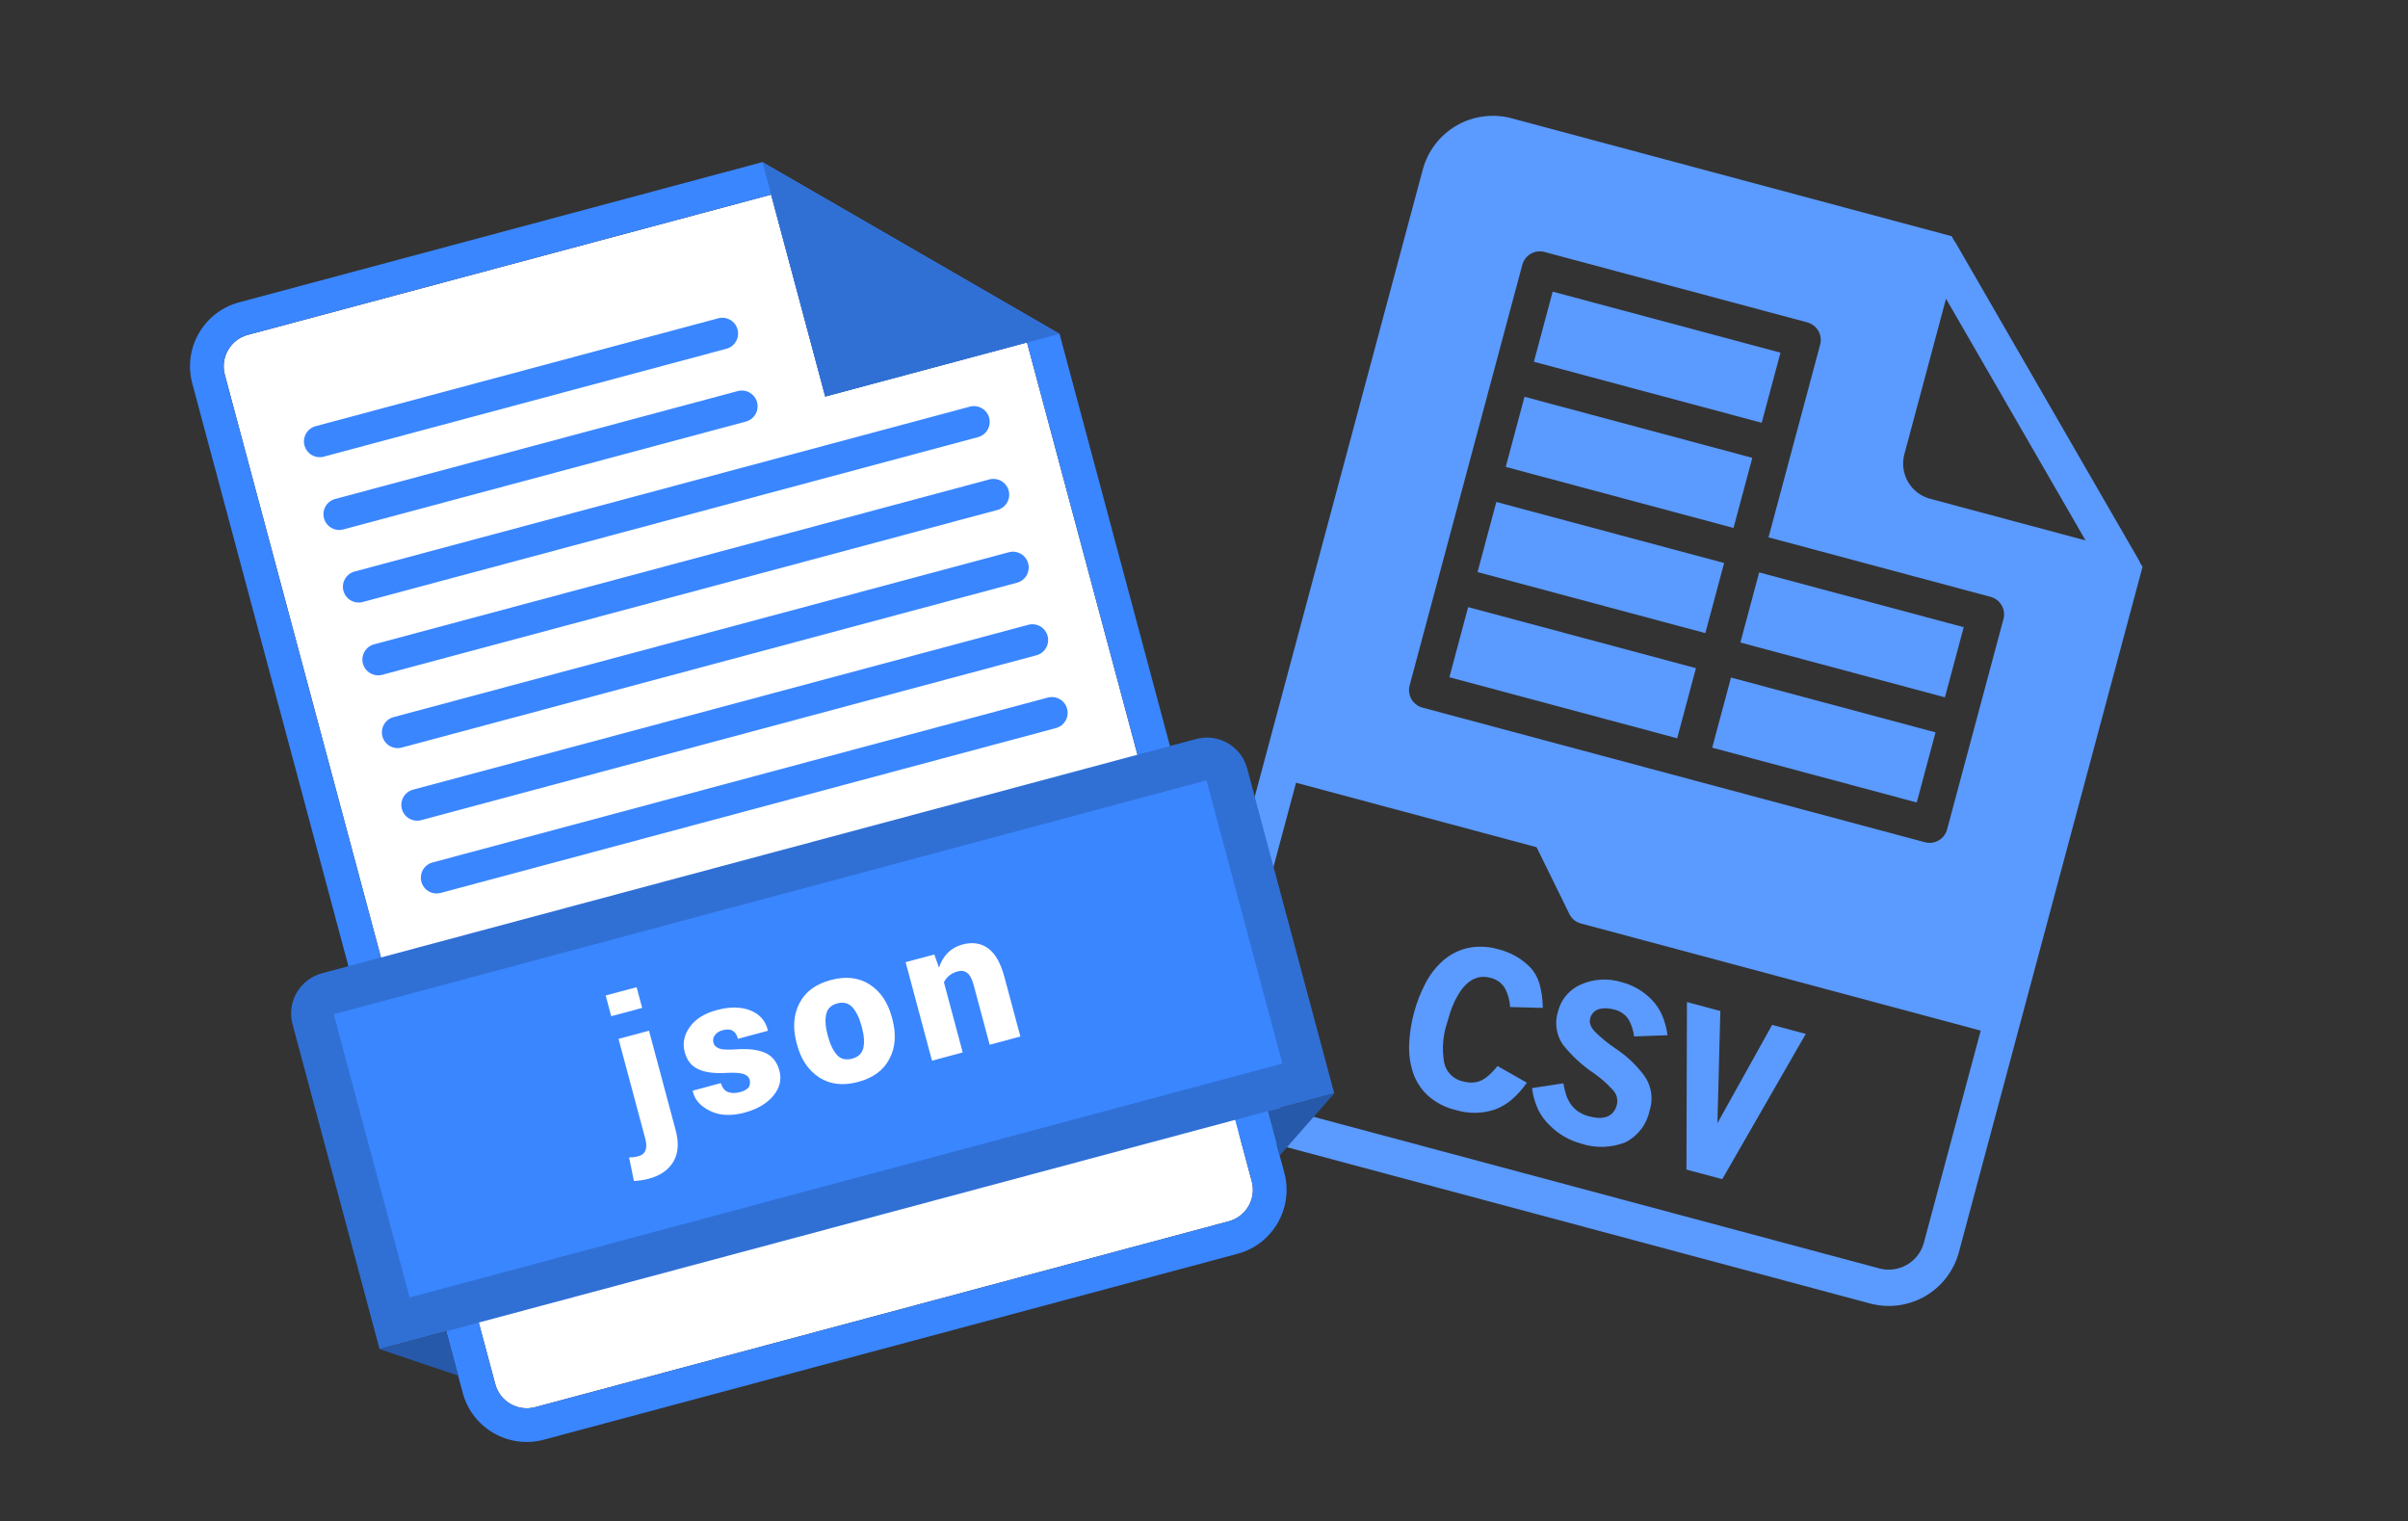<svg width="239" height="151" viewBox="0 0 239 151" fill="none" xmlns="http://www.w3.org/2000/svg">
<rect x="0" y="0" width="239" height="151" fill="#333333" stroke="none"/>
<g clip-path="url(#clip0_322_1213)">
<path d="M144.459 110.156C143.424 109.913 142.468 109.411 141.681 108.696C141.012 108.062 140.512 107.272 140.225 106.395C139.937 105.483 139.814 104.526 139.864 103.57C139.962 101.5 140.504 99.475 141.455 97.634C141.892 96.776 142.483 96.005 143.199 95.362C143.89 94.748 144.721 94.314 145.619 94.098C146.658 93.872 147.737 93.915 148.754 94.222C149.932 94.513 151.006 95.124 151.86 95.986C152.29 96.44 152.606 96.99 152.783 97.59C153.009 98.383 153.125 99.204 153.126 100.029L149.884 99.943C149.849 99.304 149.681 98.68 149.389 98.111C149.229 97.835 149.013 97.597 148.754 97.412C148.495 97.228 148.2 97.1 147.888 97.037C147.508 96.927 147.107 96.916 146.722 97.006C146.368 97.096 146.037 97.262 145.753 97.492C145.457 97.735 145.197 98.018 144.98 98.332C144.749 98.663 144.547 99.013 144.376 99.378C144.205 99.739 144.057 100.109 143.933 100.488C143.812 100.862 143.71 101.201 143.627 101.511C143.201 102.793 143.103 104.162 143.343 105.492C143.444 105.947 143.675 106.363 144.008 106.689C144.342 107.015 144.763 107.236 145.221 107.326C145.571 107.427 145.937 107.462 146.3 107.429C146.605 107.397 146.9 107.305 147.168 107.158C147.439 107.001 147.689 106.811 147.911 106.591C148.168 106.342 148.41 106.078 148.637 105.802L151.549 107.454C151.109 108.08 150.596 108.651 150.02 109.154C149.535 109.563 148.984 109.885 148.391 110.108C147.118 110.539 145.741 110.556 144.459 110.156ZM156.896 113.488C155.738 113.17 154.682 112.556 153.833 111.706C153.352 111.256 152.957 110.722 152.667 110.13C152.353 109.452 152.148 108.729 152.058 107.987L155.166 107.516C155.232 107.901 155.324 108.28 155.443 108.652C155.55 108.988 155.707 109.305 155.909 109.593C156.11 109.876 156.36 110.121 156.647 110.317C156.972 110.535 157.334 110.695 157.715 110.789C157.999 110.868 158.291 110.92 158.585 110.942C158.859 110.963 159.135 110.934 159.399 110.858C159.651 110.784 159.877 110.644 160.056 110.453C160.264 110.22 160.41 109.939 160.479 109.634C160.542 109.366 160.534 109.086 160.456 108.822C160.378 108.558 160.232 108.319 160.032 108.128C159.486 107.524 158.873 106.985 158.204 106.52C157.027 105.733 155.981 104.766 155.103 103.654C154.782 103.179 154.573 102.637 154.493 102.069C154.412 101.501 154.462 100.922 154.638 100.376C154.786 99.784 155.069 99.234 155.465 98.77C155.862 98.305 156.36 97.939 156.922 97.701C158.177 97.147 159.588 97.062 160.9 97.462C162.068 97.756 163.13 98.374 163.963 99.244C164.376 99.674 164.711 100.173 164.953 100.717C165.231 101.364 165.417 102.046 165.508 102.744L162.187 102.861C162.119 102.26 161.929 101.68 161.626 101.157C161.456 100.905 161.239 100.689 160.985 100.521C160.732 100.353 160.448 100.237 160.149 100.179C159.921 100.119 159.686 100.082 159.45 100.07C159.22 100.056 158.988 100.077 158.764 100.132C158.535 100.187 158.326 100.304 158.161 100.471C157.995 100.638 157.879 100.848 157.827 101.078C157.771 101.296 157.784 101.526 157.865 101.736C157.982 102.021 158.161 102.276 158.39 102.481C159.006 103.074 159.673 103.612 160.382 104.088C161.424 104.778 162.343 105.636 163.101 106.628C163.493 107.133 163.755 107.726 163.863 108.356C163.971 108.986 163.923 109.632 163.722 110.239C163.583 110.909 163.294 111.539 162.878 112.081C162.461 112.624 161.927 113.066 161.316 113.374C159.902 113.931 158.337 113.972 156.896 113.488V113.488ZM167.384 116.075L167.433 99.449L170.749 100.338L170.46 111.465L175.89 101.715L179.229 102.61L170.938 117.027L167.384 116.075ZM154.107 28.943L176.717 35.001L174.853 41.96L152.243 35.902L154.107 28.943ZM171.805 67.244L192.106 72.684L190.241 79.643L169.941 74.203L171.805 67.244ZM174.602 56.808L194.903 62.247L193.038 69.206L172.737 63.767L174.602 56.808ZM151.311 39.379L173.921 45.438L172.056 52.397L149.446 46.338L151.311 39.379Z" fill="#5B9AFF"/>
<path d="M212.443 55.914C212.418 55.87 212.397 55.809 212.372 55.765C212.35 55.705 212.322 55.647 212.287 55.593L194.097 24.087C194.072 24.043 194.029 23.994 194.004 23.95C193.978 23.906 193.923 23.835 193.897 23.791L193.711 23.443L150.031 11.739C148.187 11.245 146.221 11.504 144.567 12.459C142.914 13.414 141.707 14.986 141.213 16.831L117.917 103.772C117.422 105.617 117.681 107.582 118.636 109.236C119.591 110.89 121.164 112.097 123.008 112.591L185.606 129.364C187.451 129.859 189.416 129.6 191.07 128.645C192.724 127.69 193.931 126.117 194.425 124.273L212.652 56.25L212.443 55.914ZM193.148 29.648L206.997 53.635L191.556 49.498C190.636 49.248 189.851 48.644 189.374 47.818C188.897 46.992 188.766 46.011 189.011 45.088L193.148 29.648ZM145.503 47.147L151.094 26.281C151.218 25.82 151.52 25.427 151.933 25.188C152.346 24.949 152.838 24.885 153.299 25.008L179.381 31.997C179.843 32.121 180.236 32.422 180.474 32.836C180.713 33.249 180.778 33.741 180.654 34.202L175.529 53.329L197.574 59.236C198.035 59.359 198.428 59.661 198.667 60.075C198.906 60.488 198.971 60.979 198.847 61.441L193.254 82.315C193.13 82.776 192.828 83.169 192.415 83.408C192.001 83.647 191.51 83.712 191.049 83.588L141.183 70.227C140.722 70.103 140.328 69.801 140.09 69.388C139.851 68.974 139.786 68.483 139.91 68.022L145.503 47.147ZM190.947 123.341C190.698 124.262 190.094 125.046 189.268 125.523C188.441 126 187.46 126.131 186.538 125.887L123.94 109.114C123.019 108.864 122.235 108.26 121.758 107.434C121.281 106.608 121.15 105.626 121.394 104.704L128.635 77.683L152.509 84.08L155.764 90.711C155.875 90.941 156.035 91.145 156.233 91.307C156.431 91.47 156.662 91.587 156.91 91.651L196.59 102.284L190.947 123.341Z" fill="#5B9AFF"/>
<path d="M148.514 49.818L171.124 55.876L169.259 62.835L146.649 56.776L148.514 49.818ZM145.717 60.254L168.327 66.312L166.463 73.271L143.853 67.213L145.717 60.254Z" fill="#5B9AFF"/>
</g>
<g clip-path="url(#clip1_322_1213)">
<path d="M124.244 117.256C124.703 118.971 123.679 120.746 121.963 121.206L53.109 139.655C51.393 140.115 49.618 139.09 49.159 137.375L22.313 37.186C21.854 35.471 22.878 33.696 24.594 33.236L76.539 19.317L81.905 39.342L101.929 33.976L124.244 117.256Z" fill="white"/>
<path d="M75.674 16.089L23.728 30.008C20.229 30.945 18.147 34.552 19.084 38.051L45.93 138.24C46.868 141.739 50.474 143.821 53.973 142.884L122.828 124.434C126.327 123.497 128.409 119.89 127.471 116.391L105.163 33.134L75.674 16.089ZM124.243 117.256C124.703 118.972 123.678 120.746 121.963 121.206L53.108 139.655C51.393 140.115 49.618 139.091 49.158 137.375L22.313 37.186C21.853 35.471 22.878 33.696 24.593 33.236L76.539 19.317L81.904 39.342L101.928 33.976L124.243 117.256Z" fill="#3A86FF"/>
<path d="M75.674 16.089L81.91 39.364L105.163 33.134L75.674 16.089Z" fill="#3070D5"/>
<path d="M132.446 108.501L37.675 133.894L29.038 101.657C28.445 99.445 29.75 97.183 31.963 96.591L118.719 73.344C120.931 72.751 123.193 74.057 123.785 76.269L132.423 108.507L132.446 108.501Z" fill="#3070D5"/>
<path d="M125.832 110.273L127.012 114.675L132.447 108.501L125.832 110.273Z" fill="#2759AA"/>
<path d="M44.29 132.122L45.47 136.524L37.676 133.894L44.29 132.122Z" fill="#2759AA"/>
<path d="M33.125 100.658L119.746 77.448L127.277 105.555L40.656 128.765L33.125 100.658Z" fill="#3A86FF"/>
<path d="M72.097 34.614L32.139 45.321C31.738 45.428 31.311 45.372 30.951 45.164C30.592 44.956 30.329 44.614 30.222 44.213C30.114 43.812 30.171 43.385 30.378 43.025C30.586 42.666 30.928 42.403 31.329 42.295L71.287 31.589C71.688 31.481 72.115 31.538 72.475 31.745C72.835 31.953 73.097 32.295 73.205 32.696C73.312 33.097 73.256 33.525 73.048 33.884C72.841 34.244 72.499 34.506 72.097 34.614V34.614Z" fill="#3A86FF"/>
<path d="M74.033 41.838L34.075 52.545C33.674 52.652 33.246 52.596 32.887 52.388C32.527 52.181 32.265 51.839 32.157 51.438C32.05 51.036 32.106 50.609 32.314 50.249C32.521 49.89 32.863 49.627 33.264 49.52L73.222 38.813C73.624 38.706 74.051 38.762 74.411 38.969C74.77 39.177 75.033 39.519 75.14 39.92C75.248 40.321 75.192 40.749 74.984 41.108C74.776 41.468 74.434 41.731 74.033 41.838V41.838Z" fill="#3A86FF"/>
<path d="M97.07 43.384L36.005 59.746C35.604 59.854 35.176 59.797 34.816 59.59C34.457 59.382 34.194 59.04 34.087 58.639C33.979 58.238 34.036 57.81 34.243 57.451C34.451 57.091 34.793 56.829 35.194 56.721L96.26 40.359C96.661 40.251 97.088 40.307 97.448 40.515C97.808 40.723 98.07 41.065 98.178 41.466C98.285 41.867 98.229 42.294 98.021 42.654C97.814 43.014 97.472 43.276 97.07 43.384Z" fill="#3A86FF"/>
<path d="M99.006 50.608L37.94 66.97C37.539 67.078 37.112 67.022 36.752 66.814C36.392 66.606 36.13 66.264 36.023 65.863C35.915 65.462 35.971 65.035 36.179 64.675C36.387 64.315 36.729 64.053 37.13 63.945L98.195 47.583C98.597 47.475 99.024 47.532 99.384 47.739C99.743 47.947 100.006 48.289 100.113 48.69C100.221 49.091 100.165 49.519 99.957 49.878C99.749 50.238 99.407 50.5 99.006 50.608Z" fill="#3A86FF"/>
<path d="M100.942 57.832L39.876 74.194C39.475 74.302 39.047 74.246 38.688 74.038C38.328 73.83 38.066 73.488 37.958 73.087C37.85 72.686 37.907 72.258 38.114 71.899C38.322 71.539 38.664 71.277 39.065 71.169L100.131 54.807C100.532 54.699 100.96 54.755 101.319 54.963C101.679 55.171 101.941 55.513 102.049 55.914C102.156 56.315 102.1 56.743 101.892 57.102C101.685 57.462 101.343 57.724 100.942 57.832Z" fill="#3A86FF"/>
<path d="M102.871 65.033L41.806 81.396C41.404 81.503 40.977 81.447 40.617 81.24C40.258 81.032 39.995 80.69 39.888 80.289C39.78 79.888 39.837 79.46 40.044 79.1C40.252 78.741 40.594 78.478 40.995 78.371L102.061 62.008C102.462 61.901 102.889 61.957 103.249 62.165C103.609 62.372 103.871 62.714 103.979 63.116C104.086 63.517 104.03 63.944 103.822 64.304C103.614 64.663 103.272 64.926 102.871 65.033V65.033Z" fill="#3A86FF"/>
<path d="M104.807 72.257L43.741 88.62C43.34 88.727 42.913 88.671 42.553 88.463C42.193 88.256 41.931 87.914 41.823 87.513C41.716 87.112 41.772 86.684 41.98 86.324C42.187 85.965 42.529 85.702 42.931 85.595L103.996 69.232C104.397 69.125 104.825 69.181 105.185 69.389C105.544 69.596 105.807 69.938 105.914 70.34C106.022 70.741 105.965 71.168 105.758 71.528C105.55 71.888 105.208 72.15 104.807 72.257V72.257Z" fill="#3A86FF"/>
<path d="M64.409 102.269L67.064 112.18C67.391 113.399 67.329 114.432 66.85 115.262C66.371 116.092 65.558 116.673 64.384 116.987C64.113 117.06 63.882 117.098 63.65 117.136C63.418 117.173 63.18 117.189 62.92 117.21L62.438 114.871C62.631 114.868 62.772 114.854 62.914 114.841C63.055 114.827 63.191 114.791 63.394 114.736C63.733 114.645 63.951 114.466 64.065 114.169C64.179 113.873 64.172 113.487 64.045 113.013L61.39 103.103L64.415 102.292L64.409 102.269ZM63.736 100.03L60.666 100.853L60.115 98.798L63.186 97.976L63.736 100.03Z" fill="white"/>
<path d="M74.401 107.141C74.335 106.893 74.145 106.726 73.819 106.595C73.5 106.487 72.955 106.44 72.19 106.475C71.001 106.552 70.03 106.449 69.338 106.127C68.624 105.81 68.184 105.25 67.96 104.415C67.731 103.557 67.892 102.715 68.457 101.935C69.016 101.132 69.908 100.578 71.15 100.245C72.459 99.894 73.576 99.91 74.501 100.291C75.426 100.672 75.987 101.321 76.212 102.252L76.202 102.303L73.245 103.096C73.142 102.712 72.973 102.443 72.715 102.294C72.458 102.145 72.117 102.14 71.688 102.255C71.372 102.339 71.126 102.502 70.948 102.743C70.771 102.984 70.741 103.234 70.814 103.505C70.88 103.754 71.076 103.943 71.373 104.057C71.67 104.171 72.209 104.196 73.019 104.148C74.275 104.054 75.253 104.179 75.967 104.496C76.658 104.818 77.127 105.395 77.357 106.252C77.593 107.133 77.403 107.958 76.764 108.734C76.125 109.51 75.188 110.076 73.901 110.421C72.569 110.778 71.417 110.723 70.468 110.252C69.519 109.78 68.936 109.138 68.757 108.291L68.767 108.239L71.544 107.495C71.694 107.963 71.914 108.243 72.239 108.374C72.565 108.504 72.979 108.514 73.475 108.381C73.882 108.272 74.173 108.097 74.334 107.885C74.427 107.691 74.48 107.435 74.401 107.141V107.141Z" fill="white"/>
<path d="M79.061 103.497C78.668 102.03 78.754 100.724 79.341 99.575C79.928 98.425 80.959 97.665 82.449 97.266C83.939 96.867 85.234 97.004 86.317 97.706C87.4 98.407 88.127 99.495 88.52 100.963L88.569 101.143C88.962 102.611 88.882 103.938 88.289 105.065C87.701 106.215 86.671 106.975 85.181 107.374C83.691 107.773 82.396 107.636 81.313 106.934C80.23 106.233 79.503 105.145 79.11 103.678L79.061 103.497ZM82.186 102.878C82.404 103.69 82.715 104.309 83.09 104.716C83.465 105.124 83.977 105.229 84.587 105.065C85.174 104.908 85.542 104.567 85.686 104.021C85.807 103.48 85.773 102.812 85.556 101.999L85.495 101.773C85.283 100.983 84.979 100.387 84.597 99.957C84.222 99.549 83.704 99.422 83.094 99.585C82.485 99.749 82.122 100.112 82.001 100.653C81.88 101.193 81.92 101.884 82.132 102.674L82.186 102.878Z" fill="white"/>
<path d="M92.717 94.684L93.199 96.031C93.382 95.45 93.685 94.957 94.064 94.565C94.466 94.167 94.949 93.892 95.536 93.735C96.484 93.481 97.336 93.592 98.053 94.101C98.771 94.611 99.32 95.576 99.695 96.976L101.274 102.868L98.226 103.685L96.653 97.815C96.484 97.183 96.279 96.778 96.003 96.562C95.727 96.346 95.403 96.311 95.042 96.408C94.726 96.493 94.451 96.639 94.21 96.825C93.992 97.004 93.809 97.222 93.689 97.497L95.552 104.45L92.504 105.266L89.885 95.491L92.729 94.729L92.717 94.684Z" fill="white"/>
</g>
<defs>
<clipPath id="clip0_322_1213">
<rect width="115.211" height="115.211" fill="white" transform="translate(127.086) rotate(15)"/>
</clipPath>
<clipPath id="clip1_322_1213">
<rect width="119.662" height="119.662" fill="white" transform="translate(0 34.914) rotate(-15)"/>
</clipPath>
</defs>
</svg>

